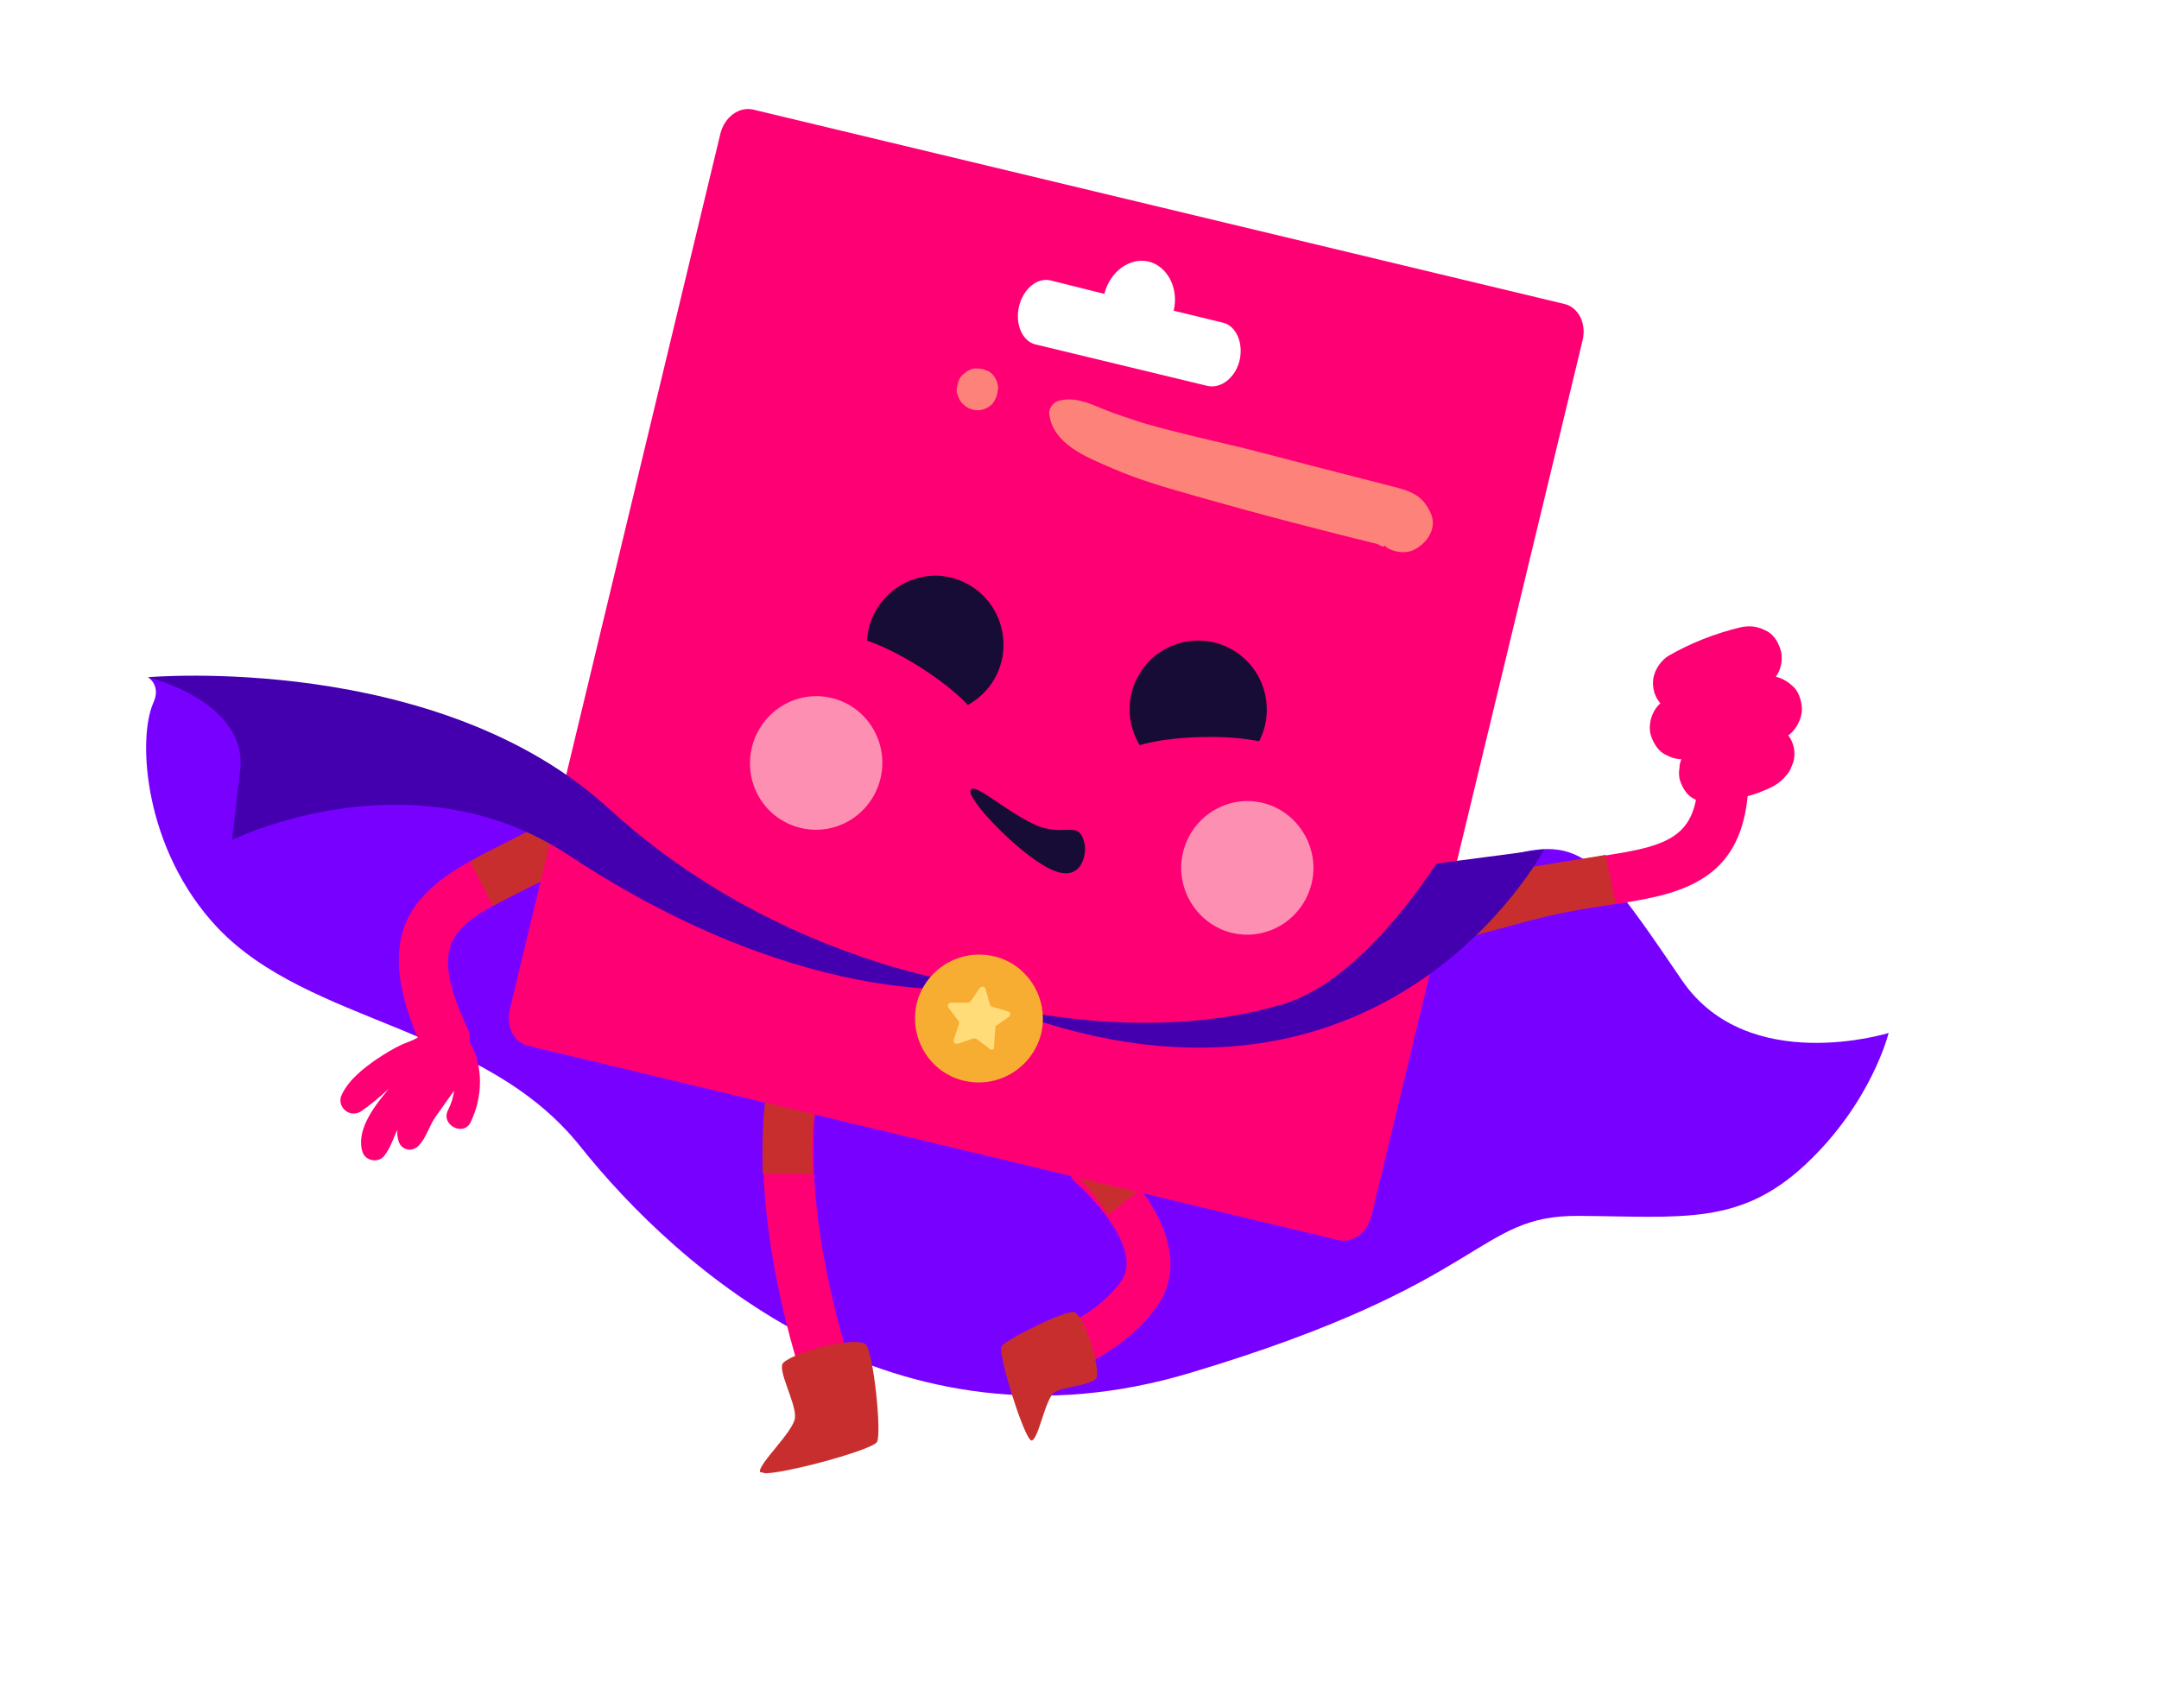 <?xml version="1.0" encoding="utf-8"?>
<!-- Generator: Adobe Illustrator 27.2.0, SVG Export Plug-In . SVG Version: 6.00 Build 0)  -->
<svg version="1.1" id="Warstwa_1" xmlns="http://www.w3.org/2000/svg"
                            xmlns:xlink="http://www.w3.org/1999/xlink" x="0px" y="0px" viewBox="0 0 321 254"
                            style="enable-background:new 0 0 321 254;" xml:space="preserve">
                            <style type="text/css">
                                .st0 {
                                    fill: #F7AC32;
                                }

                                .st1 {
                                    fill: #CC4A00;
                                }

                                .st2 {
                                    clip-path: url(#SVGID_00000116202734486745841830000005521881460969472690_);
                                }

                                .st3 {
                                    fill: #7800FF;
                                }

                                .st4 {
                                    fill: #FF0074;
                                }

                                .st5 {
                                    fill: #C92E2E;
                                }

                                .st6 {
                                    fill: #FD8279;
                                }

                                .st7 {
                                    fill: #170C35;
                                }

                                .st8 {
                                    fill: #FD8FB3;
                                }

                                .st9 {
                                    fill: #4400AF;
                                }

                                .st10 {
                                    fill: #FFDC78;
                                }

                                #reka-p {
                                    animation: ruch-reka-p 1s ease-in-out infinite alternate;
                                    transform: rotate(0deg);
                                    transform-origin: 67% 50%;
                                }

                                #moneta-1 {
                                    transform-origin: 50% 50%;
                                    transform: scale(0);
                                    animation: .3s show 1s both;
                                }

                                #moneta-2 {
                                    transform-origin: 50% 50%;
                                    transform: scale(0);
                                    animation: .3s show 1.5s both;
                                }

                                #moneta-5 {
                                    transform-origin: 50% 50%;
                                    transform: scale(0);
                                    animation: .3s show 2s both;
                                }

                                @keyframes ruch-reka-p {
                                    to {
                                        transform: rotate(10deg);
                                    }
                                }

                                @keyframes show {
                                    to {
                                        transform: scale(100%);
                                    }
                                }
                            </style>
                            <g id="moneta-5">
                                <path class="st0" d="M267.6,80.1c16.9,6,35.5-2.8,41.5-19.7c6-16.9-2.8-35.5-19.7-41.5c-16.9-6-35.5,2.8-41.5,19.7
		C241.9,55.5,250.7,74.1,267.6,80.1z" />
                                <path class="st1" d="M271.9,65.6c-3.1-1.1-5.2-2.9-6.5-5.4c-1.3-2.5-1.5-5.3-0.7-8.4l6.4,2.3c-0.6,2.7,0.4,4.6,2.9,5.5
		c1.3,0.5,2.5,0.4,3.6-0.2c1.2-0.6,2-1.6,2.5-3.1c0.5-1.5,0.5-2.8-0.1-4c-0.6-1.2-1.6-2.1-3.2-2.6l-9-3.2l8-16.5l18.2,6.5l-2.1,5.8
		l-12.7-4.5l-2.5,5.3l2.6,0.9c3.4,1.2,5.7,3.1,7,5.8c1.3,2.7,1.3,5.6,0.2,8.9c-0.7,2-1.8,3.7-3.3,5c-1.5,1.3-3.2,2.2-5.2,2.5
		C276.1,66.6,274,66.4,271.9,65.6z" />
                            </g>
                            <g id="moneta-2">
                                <path class="st0" d="M42.3,102.5c14.3-4.3,22.4-19.3,18.1-33.6c-4.3-14.3-19.3-22.4-33.6-18.1C12.6,55,4.5,70.1,8.7,84.3
		C13,98.6,28.1,106.7,42.3,102.5z" />
                                <path class="st1" d="M34.4,74.9c0.6-1,0.9-1.9,1.1-2.7c0.2-0.8,0.2-1.7-0.1-2.7c-0.3-0.9-0.8-1.6-1.7-2.1c-0.8-0.5-1.7-0.7-2.6-0.4
		c-2.1,0.6-3,2-2.6,4.2l-5.5,1.6c-0.6-2.5-0.3-4.7,0.8-6.7c1.1-2,3-3.4,5.7-4.2c1.7-0.5,3.4-0.6,4.9-0.3c1.6,0.3,2.9,1.1,4,2.1
		c1.1,1.1,1.9,2.4,2.4,4.1c0.5,1.8,0.6,3.4,0.3,4.9c-0.3,1.5-1,3.1-2,4.6l-4.8,7.8l0.1,0.2l10.6-3.2l1.5,4.9l-16.9,5.1l-1.8-6.1
		L34.4,74.9z" />
                            </g>
                            <g id="tadek">
                                <defs>

                                    <rect id="SVGID_1_" x="53" y="-5.1"
                                        transform="matrix(0.236 -0.972 0.972 0.236 -7.544 244.164)" width="197"
                                        height="264" />
                                </defs>
                                <clipPath id="SVGID_00000071541072365439675320000016780853555745746309_">
                                    <use xlink:href="#SVGID_1_" style="overflow:visible;" />
                                </clipPath>
                                <g style="clip-path:url(#SVGID_00000071541072365439675320000016780853555745746309_);">
                                    <path class="st3" d="M22,100.7c0,0,2,1.2,0.8,3.8c-2.4,5.4-1.4,21.8,9.5,33.4C46,152.4,72,152.5,86.3,170.5
			c14.4,18,46.5,47,90.8,33.6c44.4-13.3,42.2-23.4,57.6-23.3c15.4,0.1,24,1.5,33.8-7.7c9.8-9.2,12.3-19.5,12.3-19.5
			s-20.9,6.5-30.7-7.8c-18.4-27-15.2-22.5-53.4-7.7C158.7,153,87.4,129.1,79.6,121C62.5,103,23.9,100.7,22,100.7z" />
                                    <g id="reka-p">
                                        <path class="st4" d="M252.6,108.2c-0.3,0.6-0.6,0.9-0.5,1.7c1.7,14.6-2.6,15.7-14.7,17.5c-4.8,0.7-10.3,1.5-16.2,3.5
				c-1.9,0.7-3,2.8-2.3,4.7c0.7,1.9,2.8,3,4.7,2.3c5.2-1.8,10.4-2.5,14.9-3.2c5.2-0.8,10.3-1.5,14.2-3.8c5-2.9,8.1-8.4,7.1-19.7
				C260.6,110.9,251.7,104.2,252.6,108.2L252.6,108.2z" />
                                        <path class="st4" d="M251.5,112.7c3.3-1,6.6-1.8,10-2.3l-1.2,0.2c1-0.2,2-0.3,3-0.4c0.6,0,1.2-0.1,1.8-0.5c0.6-0.2,1.1-0.5,1.5-1
				c0.8-0.9,1.4-2.3,1.3-3.5c-0.1-1.2-0.5-2.5-1.5-3.3c-0.9-0.8-2.2-1.5-3.5-1.3c-4.8,0.6-9.6,1.5-14.2,2.9
				c-1.2,0.4-2.2,1.2-2.8,2.3c-0.6,1.1-0.8,2.6-0.4,3.7c0.4,1.1,1.1,2.3,2.3,2.8C248.9,112.9,250.2,113.1,251.5,112.7z" />
                                        <path class="st4" d="M255.7,119.3c1.3-0.4,2.7-0.6,4.1-0.9c0.7-0.2,1.4-0.4,2.1-0.7c1.3-0.5,2.6-1.1,3.5-2.2c0.5-0.5,0.8-1,1-1.6
				c0.3-0.6,0.4-1.2,0.4-1.9c0-1.2-0.6-2.5-1.5-3.3c-0.9-0.8-2.2-1.4-3.5-1.3c-1.2,0.1-2.5,0.5-3.3,1.5c-0.1,0.1-0.2,0.2-0.3,0.3
				l1-0.8c-0.3,0.2-0.6,0.4-1,0.6l1.1-0.5c-2,0.9-4.2,1-6.3,1.6c-1.2,0.3-2.2,1.2-2.8,2.3c-0.3,0.6-0.5,1.2-0.5,1.8
				c-0.1,0.6-0.1,1.3,0.1,1.9c0.4,1.2,1.1,2.3,2.3,2.8C253.1,119.4,254.4,119.6,255.7,119.3L255.7,119.3z" />
                                        <path class="st4" d="M253.1,105.7c0.9-0.5,1.8-1,2.8-1.4l-1.1,0.5c2.2-1,4.4-1.7,6.7-2.3c1.1-0.3,2.3-1.3,2.8-2.3
				c0.6-1,0.8-2.6,0.4-3.7c-0.4-1.2-1.1-2.3-2.3-2.8c-1.2-0.6-2.4-0.7-3.7-0.4c-3.7,0.9-7.3,2.3-10.6,4.2c-1,0.6-1.9,1.8-2.2,3
				c-0.3,1.1-0.1,2.6,0.6,3.6c0.7,1,1.7,1.9,3,2.2C250.7,106.5,251.9,106.3,253.1,105.7L253.1,105.7z" />
                                        <path class="st5" d="M238.7,127.1c-1.7,0.4-9.5,1.5-11.3,1.9c-4.7,1.3-4.9,0.9-10.7,3.1c-1.9,0.7-2.9,2.9-2.2,4.8
				c0.7,1.9,2.8,2.7,4.8,2.2c5.2-1.4,10.3-2.9,14.8-3.7c2-0.4,4.2-0.7,6.1-1.1L238.7,127.1L238.7,127.1z" />
                                    </g>
                                    <path class="st4" d="M152.7,205.3c-1.2-0.3-2.1-1.2-2.4-2.5c-0.3-1.7,0.8-3.4,2.6-3.8c0.1,0,8.9-1.8,13.8-8.5
			c3.2-4.5-4-12.3-6.8-14.7c-1.3-1.2-1.5-3.2-0.3-4.5c1.1-1.3,3.2-1.5,4.5-0.4c0.1,0.1,3.6,3.1,6.4,7.2c5.2,7.8,3.7,13.1,1.5,16.2
			c-6.4,8.8-17.3,11-17.8,11.1C153.6,205.4,153.2,205.4,152.7,205.3L152.7,205.3z" />
                                    <path class="st5" d="M159.4,170.1c1.1-1.1,2.9-1.1,4,0c2.1,2.1,4,4.5,5.8,7l-4.4,3.5c-1.6-2.3-3.4-4.6-5.3-6.5
			C158.3,173,158.3,171.2,159.4,170.1z" />
                                    <path class="st5" d="M163.1,204.7c0.3-2.3-2.1-9.3-3.4-9.6c-1.3-0.3-10.2,4.1-10.8,5.1c-0.6,1,3.5,14.2,4.5,14
			c1-0.2,2-6.1,3.3-7.1C158.1,206.1,162.9,206,163.1,204.7z" />
                                    <path class="st4" d="M124.1,210.7c-1.6,0.1-3.1-0.8-3.7-2.4c-0.4-1-9.2-25-6.4-45.8c0.3-2,2.1-3.5,4.2-3.2c2,0.3,3.5,2.1,3.2,4.2
			c-2.5,18.9,5.9,41.9,6,42.2c0.7,1.9-0.3,4.1-2.2,4.8C124.8,210.6,124.5,210.7,124.1,210.7L124.1,210.7z" />
                                    <path class="st5" d="M116.5,202.6c2.1-1.8,10.9-3.9,12.2-2.7c1.2,1.2,2.4,13.3,1.7,14.5c-0.6,1.3-16.9,5.6-17.4,4.5
			c-0.4-1.1,5-6,5.2-8.1C118.4,208.6,115.4,203.5,116.5,202.6L116.5,202.6z" />
                                    <path class="st5" d="M118.1,159.3c-2-0.3-3.9,1.2-4.2,3.2c-0.5,3.9-0.6,8-0.5,12l7.4,0.1c-0.2-3.7-0.1-7.5,0.4-11.2
			C121.6,161.5,120.2,159.6,118.1,159.3L118.1,159.3z" />
                                    <path class="st4" d="M57.1,171.9c1-1.2,1.3-2.6,2-3.9c-0.1,0.6,0,1.2,0.2,1.8c0.5,1.3,2,1.5,2.9,0.6c1.2-1.2,1.6-3,2.6-4.4
			c0.9-1.3,1.8-2.5,2.7-3.8c-0.1,1-0.4,1.9-0.9,2.9c-1.1,2.2,2.4,4,3.4,1.7c1.8-3.7,1.9-8.4-0.2-11.9c0.1-0.7,0-1.4-0.3-2
			c-6.2-13.4-2.1-15.4,8.9-20.8c4.4-2.2,9.4-4.6,14.3-8.4c1.6-1.2,2-3.6,0.8-5.2c-1.2-1.6-3.5-2-5.2-0.8c-4.4,3.3-9.1,5.6-13.2,7.7
			c-4.7,2.3-9.3,4.6-12.3,8c-3.9,4.3-5.1,10.5-0.7,20.9c-0.7,0.4-1.6,0.7-2.3,1c-1.3,0.6-2.6,1.4-3.8,2.2c-2,1.4-4.1,3-5.2,5.3
			c-0.8,1.7,1.1,3.5,2.8,2.5c1.5-1,2.9-2.2,4.2-3.4c-0.1,0.2-0.3,0.3-0.4,0.5c-1.9,2.3-4.5,5.8-3.5,8.9
			C54.3,172.6,56.2,173,57.1,171.9L57.1,171.9z" />
                                    <path class="st5" d="M73.3,134.7c1.5-0.8,3.2-1.7,5.2-2.7c4.4-2.2,9.4-4.6,14.3-8.4c1.6-1.2,2-3.6,0.8-5.2c-1.2-1.6-3.5-2-5.2-0.8
			c-4.4,3.3-9.1,5.6-13.2,7.7c-1.8,0.9-3.6,1.8-5.3,2.8L73.3,134.7z" />
                                    <path class="st4" d="M235.3,50.6c0.6-2.5-0.6-4.9-2.7-5.4L112,16.3c-2.1-0.5-4.3,1.1-4.9,3.6L75.8,150.1c-0.6,2.5,0.6,4.9,2.7,5.4
			l120.5,28.9c2.1,0.5,4.3-1.1,4.9-3.6L235.3,50.6z M179.6,57.4l-25.7-6.2c-1.9-0.5-3-3-2.4-5.6c0.6-2.6,2.7-4.4,4.7-3.9l8,2
			c0.8-3.3,3.8-5.5,6.6-4.8c2.8,0.7,4.5,4,3.7,7.3l7.4,1.8c1.9,0.5,3,3,2.4,5.6C183.7,56.1,181.6,57.8,179.6,57.4z" />
                                    <path class="st6"
                                        d="M212.8,76.5c-1.2-2.9-3.1-3.5-5.9-4.2c-2.3-0.6-4.7-1.2-7-1.8c-5.2-1.3-10.3-2.7-15.5-4
			c-4.7-1.1-9.5-2.2-14.1-3.5c-2.2-0.7-4.4-1.4-6.6-2.3c-2.1-0.9-4.1-1.7-6.3-1.1c-0.8,0.2-1.5,1.1-1.4,2c0.6,4.5,5.6,6.4,9.3,8
			c4.1,1.8,8.4,3,12.6,4.2c4.6,1.3,9.3,2.6,13.9,3.8c2.3,0.6,4.7,1.2,7,1.8c1.3,0.3,2.7,0.7,4,1c0.7,0.2,1.3,0.3,2,0.5
			c0.7,0.4,1,0.5,1,0.2c0.2,0.1,0.3,0.3,0.5,0.4c1.1,0.6,2.4,0.8,3.6,0.4C211.9,81.1,213.7,78.8,212.8,76.5L212.8,76.5z" />
                                    <path class="st6" d="M148.4,57.7c0-0.8-0.4-1.6-0.9-2.1c-0.2-0.2-0.5-0.4-0.8-0.5c-0.4-0.2-0.9-0.3-1.3-0.3
			c-0.7-0.1-1.4,0.2-2,0.7c-0.7,0.5-1,1.2-1.1,2.1c-0.1,0.4-0.1,0.8,0.1,1.2c0.2,0.5,0.4,1,0.8,1.3c0.6,0.6,1.4,0.9,2.2,0.9
			c0.8,0,1.6-0.4,2.1-0.9C148.1,59.4,148.3,58.6,148.4,57.7L148.4,57.7z" />
                                    <path class="st7" d="M149.2,96.1c0.1-5.7-4.3-10.3-9.9-10.5c-5.6-0.1-10.3,4.4-10.4,10c-0.1,5.7,4.3,10.3,9.9,10.5
			C144.4,106.2,149.1,101.7,149.2,96.1L149.2,96.1z" />
                                    <path class="st7" d="M169.3,100.4c2.8-4.9,9-6.6,13.9-3.8c4.9,2.8,6.6,9.1,3.8,14c-2.8,4.9-9,6.6-13.9,3.8
			C168.2,111.5,166.5,105.3,169.3,100.4L169.3,100.4z" />
                                    <path class="st8" d="M130.9,115.8c-1.3,5.3-6.6,8.6-11.9,7.3c-5.3-1.3-8.5-6.6-7.2-12c1.3-5.3,6.6-8.6,11.9-7.3
			C129,105.1,132.2,110.5,130.9,115.8z" />
                                    <path class="st8" d="M175.9,126.7c-1.3,5.3,2,10.7,7.2,12c5.3,1.3,10.6-2,11.9-7.3c1.3-5.3-2-10.7-7.2-12
			C182.5,118.1,177.2,121.4,175.9,126.7z" />
                                    <path class="st4" d="M146.2,109.5c1.1-1.7-3.1-6.3-9.4-10.3c-6.3-4-12.2-5.8-13.3-4c-1.1,1.7,3.1,6.3,9.4,10.3
			C139.2,109.5,145.1,111.3,146.2,109.5z" />
                                    <path class="st4" d="M178.9,116.9c7.4-0.1,13.4-1.9,13.4-3.9c0-2-6.1-3.6-13.5-3.4c-7.4,0.1-13.4,1.9-13.4,3.9
			C165.4,115.5,171.5,117,178.9,116.9z" />
                                    <path class="st7" d="M161.3,125.7c-0.8-4.2-3-0.9-7.7-3.2c-4.7-2.3-8.7-6.2-9.3-5c-0.6,1.3,7.1,9.4,11.8,11.7
			C160.8,131.5,161.5,127.1,161.3,125.7L161.3,125.7z" />
                                    <path class="st9" d="M146.7,146.8c0,0-30.5-3.1-56.1-26.5C65.1,96.9,22,100.7,22,100.7s14.9,3.6,13.7,13.9l-1.2,10.3
			c0,0,26.7-13.2,50.1,2.3C121,151.2,146.7,146.8,146.7,146.8z" />
                                    <path class="st9" d="M147.7,149.4c0,0,22.5,6.1,43.1-0.1c11.6-3.5,21.5-19.1,22.8-20.9l16-2.1
			C229.6,126.3,205.3,172.3,147.7,149.4z" />
                                    <path class="st0" d="M152.6,154.9c0.5,0,1-0.3,1.1-0.8c0.1-0.2,0.1-0.5,0.2-0.7c0-0.2,0.1-0.4,0.1-0.6c0.1-0.5-0.2-1-0.6-1.2
			l-0.6-0.3c-0.4-0.2-0.6-0.5-0.6-0.9c0-0.1,0-0.2,0-0.3c-0.1-0.4,0.1-0.8,0.4-1l0.5-0.4c0.4-0.3,0.5-0.9,0.3-1.3
			c-0.2-0.4-0.4-0.8-0.7-1.2c-0.3-0.4-0.8-0.6-1.3-0.4l-0.6,0.2c-0.4,0.1-0.8,0.1-1.1-0.2c-0.1-0.1-0.1-0.1-0.2-0.2
			c-0.3-0.2-0.5-0.6-0.5-1l0.1-0.7c0-0.5-0.3-1-0.8-1.1c-0.2-0.1-0.5-0.1-0.7-0.2c-0.2,0-0.4-0.1-0.6-0.1c-0.5-0.1-1,0.2-1.2,0.6
			l-0.3,0.6c-0.2,0.4-0.5,0.6-0.9,0.6c-0.1,0-0.2,0-0.3,0c-0.4,0.1-0.8-0.1-1-0.4l-0.4-0.5c-0.3-0.4-0.9-0.5-1.3-0.3
			c-0.4,0.2-0.8,0.4-1.2,0.7c-0.4,0.3-0.6,0.8-0.4,1.3l0.2,0.6c0.1,0.4,0.1,0.8-0.2,1.1c-0.1,0.1-0.1,0.1-0.2,0.2
			c-0.2,0.3-0.6,0.5-1,0.5l-0.7-0.1c-0.5,0-1,0.3-1.1,0.8c-0.1,0.2-0.1,0.5-0.2,0.7c0,0.2-0.1,0.4-0.1,0.6c-0.1,0.5,0.2,1,0.6,1.2
			l0.6,0.3c0.4,0.2,0.6,0.5,0.6,0.9c0,0.1,0,0.2,0,0.3c0.1,0.4-0.1,0.8-0.4,1l-0.5,0.4c-0.4,0.3-0.5,0.9-0.3,1.3
			c0.2,0.4,0.4,0.8,0.7,1.2c0.3,0.4,0.8,0.6,1.3,0.4l0.6-0.2c0.4-0.1,0.8-0.1,1.1,0.2c0.1,0.1,0.1,0.1,0.2,0.2
			c0.3,0.2,0.5,0.6,0.5,1l-0.1,0.7c0,0.5,0.3,1,0.8,1.1c0.2,0.1,0.5,0.1,0.7,0.2c0.2,0,0.4,0.1,0.6,0.1c0.5,0.1,1-0.2,1.2-0.6
			l0.3-0.6c0.2-0.4,0.5-0.6,0.9-0.6c0.1,0,0.2,0,0.3,0c0.4-0.1,0.8,0.1,1,0.4l0.4,0.5c0.3,0.4,0.9,0.5,1.3,0.3
			c0.4-0.2,0.8-0.4,1.2-0.7c0.4-0.3,0.6-0.8,0.4-1.3l-0.2-0.6c-0.1-0.4-0.1-0.8,0.2-1.1c0.1-0.1,0.1-0.1,0.2-0.2
			c0.2-0.3,0.6-0.5,1-0.5L152.6,154.9L152.6,154.9z M144.8,154.2c-1.6-0.4-2.5-2-2.2-3.6c0.4-1.6,2-2.6,3.5-2.2
			c1.6,0.4,2.5,2,2.2,3.6C147.9,153.7,146.3,154.6,144.8,154.2z" />
                                    <path class="st0" d="M143.3,160.7c5.1,1.2,10.2-1.9,11.5-7c1.2-5.1-1.9-10.3-7-11.5c-5.1-1.2-10.2,1.9-11.5,7
			C135.1,154.3,138.2,159.5,143.3,160.7z" />
                                    <path class="st10" d="M147.2,156l-2-1.5c-0.1-0.1-0.3-0.1-0.4-0.1l-2.4,0.8c-0.4,0.1-0.7-0.2-0.6-0.6l0.8-2.4c0-0.1,0-0.3-0.1-0.4
			l-1.5-2c-0.2-0.3,0-0.7,0.4-0.7l2.5,0c0.1,0,0.3-0.1,0.4-0.2l1.4-2c0.2-0.3,0.7-0.2,0.8,0.1l0.7,2.4c0,0.1,0.2,0.3,0.3,0.3
			l2.4,0.7c0.4,0.1,0.4,0.6,0.1,0.8l-2,1.4c-0.1,0.1,0-0.1,0,0.1l-0.2,2.8C147.9,156,147.5,156.3,147.2,156z" />
                                </g>
                            </g>
                            <g id="moneta-1">
                                <path class="st0" d="M245.4,217.8c11.3,2.8,22.6-4.1,25.4-15.4c2.8-11.3-4.1-22.6-15.4-25.4c-11.3-2.8-22.6,4.1-25.4,15.4
		C227.2,203.7,234.1,215,245.4,217.8z" />
                                <path class="st1" d="M255.9,204l-0.8,3.4l-12.3-3l0.8-3.4l4.6,1.1l2.6-10.5l-0.2,0l-5.4,2.7l1.1-4.4l6.1-3.1l3.3,0.8l-3.8,15.5
		L255.9,204z" />
                            </g>
                        </svg>
